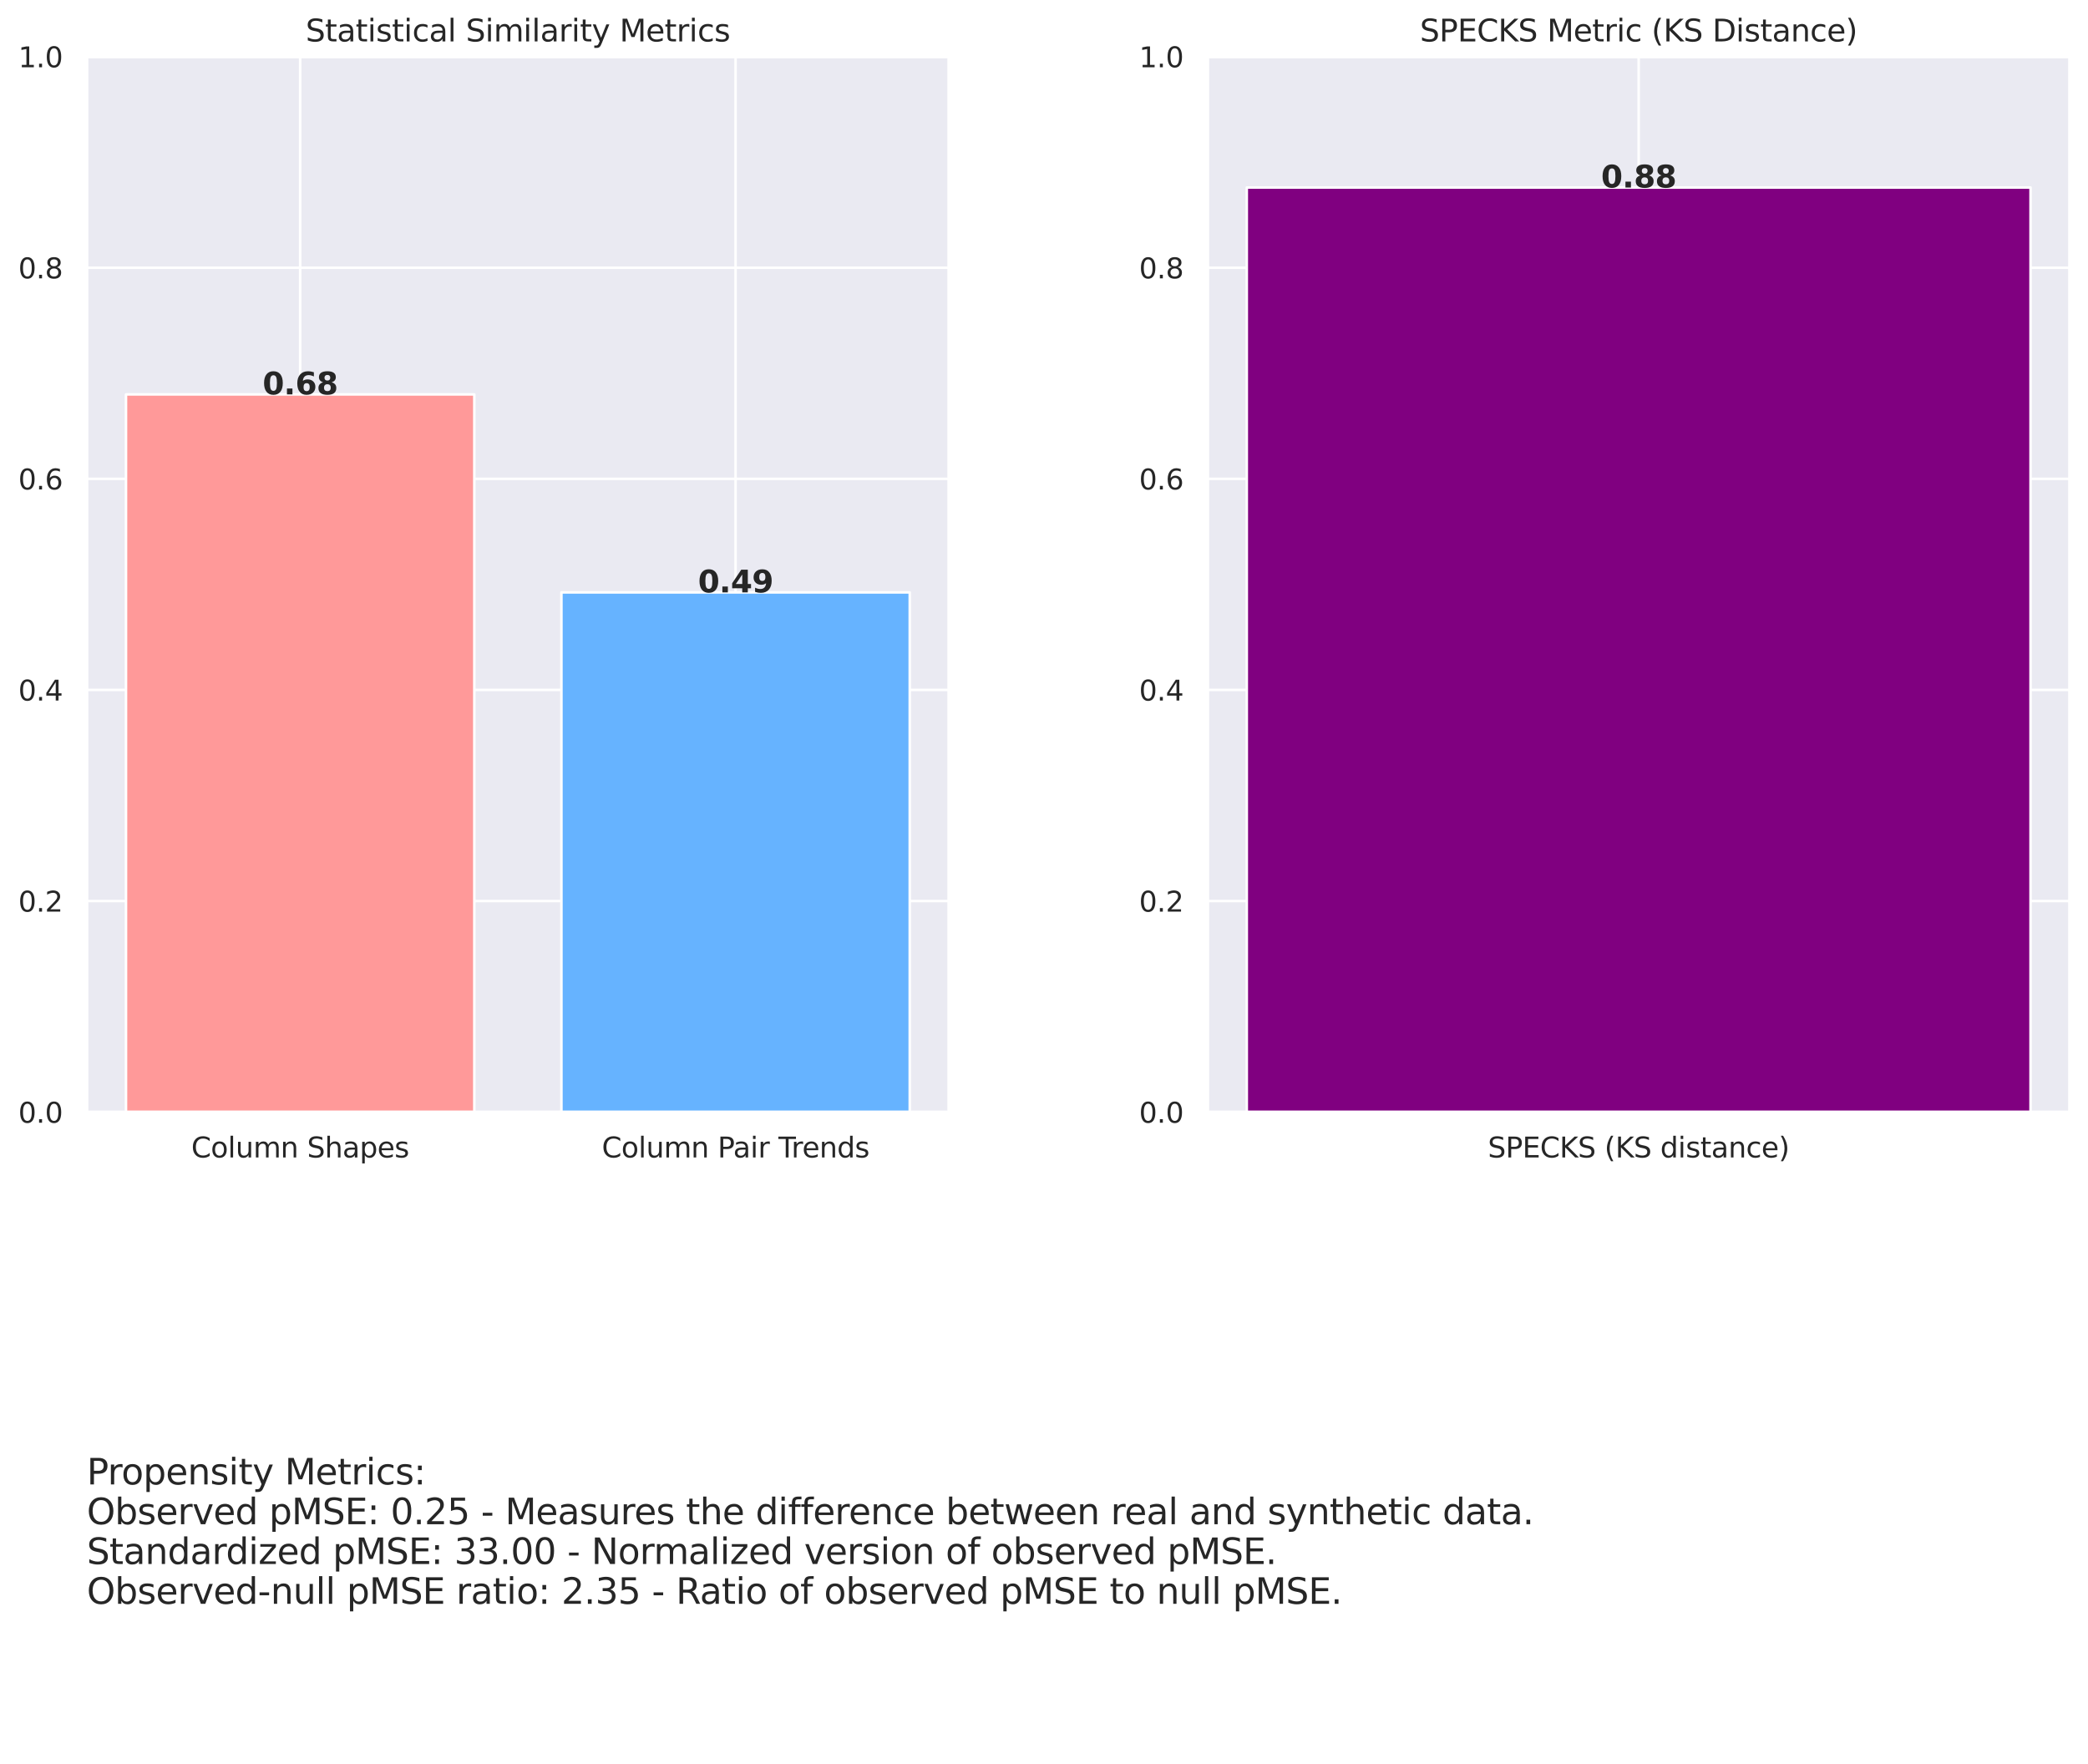 <?xml version="1.0" encoding="utf-8" standalone="no"?>
<!DOCTYPE svg PUBLIC "-//W3C//DTD SVG 1.1//EN"
  "http://www.w3.org/Graphics/SVG/1.1/DTD/svg11.dtd">
<svg xmlns:xlink="http://www.w3.org/1999/xlink" width="822.593pt" height="694.798pt" viewBox="0 0 822.593 694.798" xmlns="http://www.w3.org/2000/svg" version="1.1">
 <defs>
  <style type="text/css">*{stroke-linejoin: round; stroke-linecap: butt}</style>
 </defs>
 <g id="figure_1">
  <g id="patch_1">
   <path d="M 0 694.798 
L 822.593 694.798 
L 822.593 0 
L 0 0 
z
" style="fill: #ffffff"/>
  </g>
  <g id="axes_1">
   <g id="patch_2">
    <path d="M 34.193 438.118 
L 373.846 438.118 
L 373.846 22.318 
L 34.193 22.318 
z
" style="fill: #eaeaf2"/>
   </g>
   <g id="matplotlib.axis_1">
    <g id="xtick_1">
     <g id="line2d_1">
      <path d="M 118.249 438.118 
L 118.249 22.318 
" clip-path="url(#pc97308b960)" style="fill: none; stroke: #ffffff; stroke-linecap: round"/>
     </g>
     <g id="text_1">
      <!-- Column Shapes -->
      <g style="fill: #262626" transform="translate(75.35 455.976) scale(0.11 -0.11)">
       <defs>
        <path id="DejaVuSans-43" d="M 4122 4306 
L 4122 3641 
Q 3803 3938 3442 4084 
Q 3081 4231 2675 4231 
Q 1875 4231 1450 3742 
Q 1025 3253 1025 2328 
Q 1025 1406 1450 917 
Q 1875 428 2675 428 
Q 3081 428 3442 575 
Q 3803 722 4122 1019 
L 4122 359 
Q 3791 134 3420 21 
Q 3050 -91 2638 -91 
Q 1578 -91 968 557 
Q 359 1206 359 2328 
Q 359 3453 968 4101 
Q 1578 4750 2638 4750 
Q 3056 4750 3426 4639 
Q 3797 4528 4122 4306 
z
" transform="scale(0.016)"/>
        <path id="DejaVuSans-6f" d="M 1959 3097 
Q 1497 3097 1228 2736 
Q 959 2375 959 1747 
Q 959 1119 1226 758 
Q 1494 397 1959 397 
Q 2419 397 2687 759 
Q 2956 1122 2956 1747 
Q 2956 2369 2687 2733 
Q 2419 3097 1959 3097 
z
M 1959 3584 
Q 2709 3584 3137 3096 
Q 3566 2609 3566 1747 
Q 3566 888 3137 398 
Q 2709 -91 1959 -91 
Q 1206 -91 779 398 
Q 353 888 353 1747 
Q 353 2609 779 3096 
Q 1206 3584 1959 3584 
z
" transform="scale(0.016)"/>
        <path id="DejaVuSans-6c" d="M 603 4863 
L 1178 4863 
L 1178 0 
L 603 0 
L 603 4863 
z
" transform="scale(0.016)"/>
        <path id="DejaVuSans-75" d="M 544 1381 
L 544 3500 
L 1119 3500 
L 1119 1403 
Q 1119 906 1312 657 
Q 1506 409 1894 409 
Q 2359 409 2629 706 
Q 2900 1003 2900 1516 
L 2900 3500 
L 3475 3500 
L 3475 0 
L 2900 0 
L 2900 538 
Q 2691 219 2414 64 
Q 2138 -91 1772 -91 
Q 1169 -91 856 284 
Q 544 659 544 1381 
z
M 1991 3584 
L 1991 3584 
z
" transform="scale(0.016)"/>
        <path id="DejaVuSans-6d" d="M 3328 2828 
Q 3544 3216 3844 3400 
Q 4144 3584 4550 3584 
Q 5097 3584 5394 3201 
Q 5691 2819 5691 2113 
L 5691 0 
L 5113 0 
L 5113 2094 
Q 5113 2597 4934 2840 
Q 4756 3084 4391 3084 
Q 3944 3084 3684 2787 
Q 3425 2491 3425 1978 
L 3425 0 
L 2847 0 
L 2847 2094 
Q 2847 2600 2669 2842 
Q 2491 3084 2119 3084 
Q 1678 3084 1418 2786 
Q 1159 2488 1159 1978 
L 1159 0 
L 581 0 
L 581 3500 
L 1159 3500 
L 1159 2956 
Q 1356 3278 1631 3431 
Q 1906 3584 2284 3584 
Q 2666 3584 2933 3390 
Q 3200 3197 3328 2828 
z
" transform="scale(0.016)"/>
        <path id="DejaVuSans-6e" d="M 3513 2113 
L 3513 0 
L 2938 0 
L 2938 2094 
Q 2938 2591 2744 2837 
Q 2550 3084 2163 3084 
Q 1697 3084 1428 2787 
Q 1159 2491 1159 1978 
L 1159 0 
L 581 0 
L 581 3500 
L 1159 3500 
L 1159 2956 
Q 1366 3272 1645 3428 
Q 1925 3584 2291 3584 
Q 2894 3584 3203 3211 
Q 3513 2838 3513 2113 
z
" transform="scale(0.016)"/>
        <path id="DejaVuSans-20" transform="scale(0.016)"/>
        <path id="DejaVuSans-53" d="M 3425 4513 
L 3425 3897 
Q 3066 4069 2747 4153 
Q 2428 4238 2131 4238 
Q 1616 4238 1336 4038 
Q 1056 3838 1056 3469 
Q 1056 3159 1242 3001 
Q 1428 2844 1947 2747 
L 2328 2669 
Q 3034 2534 3370 2195 
Q 3706 1856 3706 1288 
Q 3706 609 3251 259 
Q 2797 -91 1919 -91 
Q 1588 -91 1214 -16 
Q 841 59 441 206 
L 441 856 
Q 825 641 1194 531 
Q 1563 422 1919 422 
Q 2459 422 2753 634 
Q 3047 847 3047 1241 
Q 3047 1584 2836 1778 
Q 2625 1972 2144 2069 
L 1759 2144 
Q 1053 2284 737 2584 
Q 422 2884 422 3419 
Q 422 4038 858 4394 
Q 1294 4750 2059 4750 
Q 2388 4750 2728 4690 
Q 3069 4631 3425 4513 
z
" transform="scale(0.016)"/>
        <path id="DejaVuSans-68" d="M 3513 2113 
L 3513 0 
L 2938 0 
L 2938 2094 
Q 2938 2591 2744 2837 
Q 2550 3084 2163 3084 
Q 1697 3084 1428 2787 
Q 1159 2491 1159 1978 
L 1159 0 
L 581 0 
L 581 4863 
L 1159 4863 
L 1159 2956 
Q 1366 3272 1645 3428 
Q 1925 3584 2291 3584 
Q 2894 3584 3203 3211 
Q 3513 2838 3513 2113 
z
" transform="scale(0.016)"/>
        <path id="DejaVuSans-61" d="M 2194 1759 
Q 1497 1759 1228 1600 
Q 959 1441 959 1056 
Q 959 750 1161 570 
Q 1363 391 1709 391 
Q 2188 391 2477 730 
Q 2766 1069 2766 1631 
L 2766 1759 
L 2194 1759 
z
M 3341 1997 
L 3341 0 
L 2766 0 
L 2766 531 
Q 2569 213 2275 61 
Q 1981 -91 1556 -91 
Q 1019 -91 701 211 
Q 384 513 384 1019 
Q 384 1609 779 1909 
Q 1175 2209 1959 2209 
L 2766 2209 
L 2766 2266 
Q 2766 2663 2505 2880 
Q 2244 3097 1772 3097 
Q 1472 3097 1187 3025 
Q 903 2953 641 2809 
L 641 3341 
Q 956 3463 1253 3523 
Q 1550 3584 1831 3584 
Q 2591 3584 2966 3190 
Q 3341 2797 3341 1997 
z
" transform="scale(0.016)"/>
        <path id="DejaVuSans-70" d="M 1159 525 
L 1159 -1331 
L 581 -1331 
L 581 3500 
L 1159 3500 
L 1159 2969 
Q 1341 3281 1617 3432 
Q 1894 3584 2278 3584 
Q 2916 3584 3314 3078 
Q 3713 2572 3713 1747 
Q 3713 922 3314 415 
Q 2916 -91 2278 -91 
Q 1894 -91 1617 61 
Q 1341 213 1159 525 
z
M 3116 1747 
Q 3116 2381 2855 2742 
Q 2594 3103 2138 3103 
Q 1681 3103 1420 2742 
Q 1159 2381 1159 1747 
Q 1159 1113 1420 752 
Q 1681 391 2138 391 
Q 2594 391 2855 752 
Q 3116 1113 3116 1747 
z
" transform="scale(0.016)"/>
        <path id="DejaVuSans-65" d="M 3597 1894 
L 3597 1613 
L 953 1613 
Q 991 1019 1311 708 
Q 1631 397 2203 397 
Q 2534 397 2845 478 
Q 3156 559 3463 722 
L 3463 178 
Q 3153 47 2828 -22 
Q 2503 -91 2169 -91 
Q 1331 -91 842 396 
Q 353 884 353 1716 
Q 353 2575 817 3079 
Q 1281 3584 2069 3584 
Q 2775 3584 3186 3129 
Q 3597 2675 3597 1894 
z
M 3022 2063 
Q 3016 2534 2758 2815 
Q 2500 3097 2075 3097 
Q 1594 3097 1305 2825 
Q 1016 2553 972 2059 
L 3022 2063 
z
" transform="scale(0.016)"/>
        <path id="DejaVuSans-73" d="M 2834 3397 
L 2834 2853 
Q 2591 2978 2328 3040 
Q 2066 3103 1784 3103 
Q 1356 3103 1142 2972 
Q 928 2841 928 2578 
Q 928 2378 1081 2264 
Q 1234 2150 1697 2047 
L 1894 2003 
Q 2506 1872 2764 1633 
Q 3022 1394 3022 966 
Q 3022 478 2636 193 
Q 2250 -91 1575 -91 
Q 1294 -91 989 -36 
Q 684 19 347 128 
L 347 722 
Q 666 556 975 473 
Q 1284 391 1588 391 
Q 1994 391 2212 530 
Q 2431 669 2431 922 
Q 2431 1156 2273 1281 
Q 2116 1406 1581 1522 
L 1381 1569 
Q 847 1681 609 1914 
Q 372 2147 372 2553 
Q 372 3047 722 3315 
Q 1072 3584 1716 3584 
Q 2034 3584 2315 3537 
Q 2597 3491 2834 3397 
z
" transform="scale(0.016)"/>
       </defs>
       <use xlink:href="#DejaVuSans-43"/>
       <use xlink:href="#DejaVuSans-6f" x="69.824"/>
       <use xlink:href="#DejaVuSans-6c" x="131.006"/>
       <use xlink:href="#DejaVuSans-75" x="158.789"/>
       <use xlink:href="#DejaVuSans-6d" x="222.168"/>
       <use xlink:href="#DejaVuSans-6e" x="319.58"/>
       <use xlink:href="#DejaVuSans-20" x="382.959"/>
       <use xlink:href="#DejaVuSans-53" x="414.746"/>
       <use xlink:href="#DejaVuSans-68" x="478.223"/>
       <use xlink:href="#DejaVuSans-61" x="541.602"/>
       <use xlink:href="#DejaVuSans-70" x="602.881"/>
       <use xlink:href="#DejaVuSans-65" x="666.357"/>
       <use xlink:href="#DejaVuSans-73" x="727.881"/>
      </g>
     </g>
    </g>
    <g id="xtick_2">
     <g id="line2d_2">
      <path d="M 289.79 438.118 
L 289.79 22.318 
" clip-path="url(#pc97308b960)" style="fill: none; stroke: #ffffff; stroke-linecap: round"/>
     </g>
     <g id="text_2">
      <!-- Column Pair Trends -->
      <g style="fill: #262626" transform="translate(237.092 455.976) scale(0.11 -0.11)">
       <defs>
        <path id="DejaVuSans-50" d="M 1259 4147 
L 1259 2394 
L 2053 2394 
Q 2494 2394 2734 2622 
Q 2975 2850 2975 3272 
Q 2975 3691 2734 3919 
Q 2494 4147 2053 4147 
L 1259 4147 
z
M 628 4666 
L 2053 4666 
Q 2838 4666 3239 4311 
Q 3641 3956 3641 3272 
Q 3641 2581 3239 2228 
Q 2838 1875 2053 1875 
L 1259 1875 
L 1259 0 
L 628 0 
L 628 4666 
z
" transform="scale(0.016)"/>
        <path id="DejaVuSans-69" d="M 603 3500 
L 1178 3500 
L 1178 0 
L 603 0 
L 603 3500 
z
M 603 4863 
L 1178 4863 
L 1178 4134 
L 603 4134 
L 603 4863 
z
" transform="scale(0.016)"/>
        <path id="DejaVuSans-72" d="M 2631 2963 
Q 2534 3019 2420 3045 
Q 2306 3072 2169 3072 
Q 1681 3072 1420 2755 
Q 1159 2438 1159 1844 
L 1159 0 
L 581 0 
L 581 3500 
L 1159 3500 
L 1159 2956 
Q 1341 3275 1631 3429 
Q 1922 3584 2338 3584 
Q 2397 3584 2469 3576 
Q 2541 3569 2628 3553 
L 2631 2963 
z
" transform="scale(0.016)"/>
        <path id="DejaVuSans-54" d="M -19 4666 
L 3928 4666 
L 3928 4134 
L 2272 4134 
L 2272 0 
L 1638 0 
L 1638 4134 
L -19 4134 
L -19 4666 
z
" transform="scale(0.016)"/>
        <path id="DejaVuSans-64" d="M 2906 2969 
L 2906 4863 
L 3481 4863 
L 3481 0 
L 2906 0 
L 2906 525 
Q 2725 213 2448 61 
Q 2172 -91 1784 -91 
Q 1150 -91 751 415 
Q 353 922 353 1747 
Q 353 2572 751 3078 
Q 1150 3584 1784 3584 
Q 2172 3584 2448 3432 
Q 2725 3281 2906 2969 
z
M 947 1747 
Q 947 1113 1208 752 
Q 1469 391 1925 391 
Q 2381 391 2643 752 
Q 2906 1113 2906 1747 
Q 2906 2381 2643 2742 
Q 2381 3103 1925 3103 
Q 1469 3103 1208 2742 
Q 947 2381 947 1747 
z
" transform="scale(0.016)"/>
       </defs>
       <use xlink:href="#DejaVuSans-43"/>
       <use xlink:href="#DejaVuSans-6f" x="69.824"/>
       <use xlink:href="#DejaVuSans-6c" x="131.006"/>
       <use xlink:href="#DejaVuSans-75" x="158.789"/>
       <use xlink:href="#DejaVuSans-6d" x="222.168"/>
       <use xlink:href="#DejaVuSans-6e" x="319.58"/>
       <use xlink:href="#DejaVuSans-20" x="382.959"/>
       <use xlink:href="#DejaVuSans-50" x="414.746"/>
       <use xlink:href="#DejaVuSans-61" x="470.549"/>
       <use xlink:href="#DejaVuSans-69" x="531.828"/>
       <use xlink:href="#DejaVuSans-72" x="559.611"/>
       <use xlink:href="#DejaVuSans-20" x="600.725"/>
       <use xlink:href="#DejaVuSans-54" x="632.512"/>
       <use xlink:href="#DejaVuSans-72" x="678.846"/>
       <use xlink:href="#DejaVuSans-65" x="717.709"/>
       <use xlink:href="#DejaVuSans-6e" x="779.232"/>
       <use xlink:href="#DejaVuSans-64" x="842.611"/>
       <use xlink:href="#DejaVuSans-73" x="906.088"/>
      </g>
     </g>
    </g>
   </g>
   <g id="matplotlib.axis_2">
    <g id="ytick_1">
     <g id="line2d_3">
      <path d="M 34.193 438.118 
L 373.846 438.118 
" clip-path="url(#pc97308b960)" style="fill: none; stroke: #ffffff; stroke-linecap: round"/>
     </g>
     <g id="text_3">
      <!-- 0.0 -->
      <g style="fill: #262626" transform="translate(7.2 442.297) scale(0.11 -0.11)">
       <defs>
        <path id="DejaVuSans-30" d="M 2034 4250 
Q 1547 4250 1301 3770 
Q 1056 3291 1056 2328 
Q 1056 1369 1301 889 
Q 1547 409 2034 409 
Q 2525 409 2770 889 
Q 3016 1369 3016 2328 
Q 3016 3291 2770 3770 
Q 2525 4250 2034 4250 
z
M 2034 4750 
Q 2819 4750 3233 4129 
Q 3647 3509 3647 2328 
Q 3647 1150 3233 529 
Q 2819 -91 2034 -91 
Q 1250 -91 836 529 
Q 422 1150 422 2328 
Q 422 3509 836 4129 
Q 1250 4750 2034 4750 
z
" transform="scale(0.016)"/>
        <path id="DejaVuSans-2e" d="M 684 794 
L 1344 794 
L 1344 0 
L 684 0 
L 684 794 
z
" transform="scale(0.016)"/>
       </defs>
       <use xlink:href="#DejaVuSans-30"/>
       <use xlink:href="#DejaVuSans-2e" x="63.623"/>
       <use xlink:href="#DejaVuSans-30" x="95.41"/>
      </g>
     </g>
    </g>
    <g id="ytick_2">
     <g id="line2d_4">
      <path d="M 34.193 354.958 
L 373.846 354.958 
" clip-path="url(#pc97308b960)" style="fill: none; stroke: #ffffff; stroke-linecap: round"/>
     </g>
     <g id="text_4">
      <!-- 0.2 -->
      <g style="fill: #262626" transform="translate(7.2 359.137) scale(0.11 -0.11)">
       <defs>
        <path id="DejaVuSans-32" d="M 1228 531 
L 3431 531 
L 3431 0 
L 469 0 
L 469 531 
Q 828 903 1448 1529 
Q 2069 2156 2228 2338 
Q 2531 2678 2651 2914 
Q 2772 3150 2772 3378 
Q 2772 3750 2511 3984 
Q 2250 4219 1831 4219 
Q 1534 4219 1204 4116 
Q 875 4013 500 3803 
L 500 4441 
Q 881 4594 1212 4672 
Q 1544 4750 1819 4750 
Q 2544 4750 2975 4387 
Q 3406 4025 3406 3419 
Q 3406 3131 3298 2873 
Q 3191 2616 2906 2266 
Q 2828 2175 2409 1742 
Q 1991 1309 1228 531 
z
" transform="scale(0.016)"/>
       </defs>
       <use xlink:href="#DejaVuSans-30"/>
       <use xlink:href="#DejaVuSans-2e" x="63.623"/>
       <use xlink:href="#DejaVuSans-32" x="95.41"/>
      </g>
     </g>
    </g>
    <g id="ytick_3">
     <g id="line2d_5">
      <path d="M 34.193 271.798 
L 373.846 271.798 
" clip-path="url(#pc97308b960)" style="fill: none; stroke: #ffffff; stroke-linecap: round"/>
     </g>
     <g id="text_5">
      <!-- 0.4 -->
      <g style="fill: #262626" transform="translate(7.2 275.977) scale(0.11 -0.11)">
       <defs>
        <path id="DejaVuSans-34" d="M 2419 4116 
L 825 1625 
L 2419 1625 
L 2419 4116 
z
M 2253 4666 
L 3047 4666 
L 3047 1625 
L 3713 1625 
L 3713 1100 
L 3047 1100 
L 3047 0 
L 2419 0 
L 2419 1100 
L 313 1100 
L 313 1709 
L 2253 4666 
z
" transform="scale(0.016)"/>
       </defs>
       <use xlink:href="#DejaVuSans-30"/>
       <use xlink:href="#DejaVuSans-2e" x="63.623"/>
       <use xlink:href="#DejaVuSans-34" x="95.41"/>
      </g>
     </g>
    </g>
    <g id="ytick_4">
     <g id="line2d_6">
      <path d="M 34.193 188.638 
L 373.846 188.638 
" clip-path="url(#pc97308b960)" style="fill: none; stroke: #ffffff; stroke-linecap: round"/>
     </g>
     <g id="text_6">
      <!-- 0.6 -->
      <g style="fill: #262626" transform="translate(7.2 192.817) scale(0.11 -0.11)">
       <defs>
        <path id="DejaVuSans-36" d="M 2113 2584 
Q 1688 2584 1439 2293 
Q 1191 2003 1191 1497 
Q 1191 994 1439 701 
Q 1688 409 2113 409 
Q 2538 409 2786 701 
Q 3034 994 3034 1497 
Q 3034 2003 2786 2293 
Q 2538 2584 2113 2584 
z
M 3366 4563 
L 3366 3988 
Q 3128 4100 2886 4159 
Q 2644 4219 2406 4219 
Q 1781 4219 1451 3797 
Q 1122 3375 1075 2522 
Q 1259 2794 1537 2939 
Q 1816 3084 2150 3084 
Q 2853 3084 3261 2657 
Q 3669 2231 3669 1497 
Q 3669 778 3244 343 
Q 2819 -91 2113 -91 
Q 1303 -91 875 529 
Q 447 1150 447 2328 
Q 447 3434 972 4092 
Q 1497 4750 2381 4750 
Q 2619 4750 2861 4703 
Q 3103 4656 3366 4563 
z
" transform="scale(0.016)"/>
       </defs>
       <use xlink:href="#DejaVuSans-30"/>
       <use xlink:href="#DejaVuSans-2e" x="63.623"/>
       <use xlink:href="#DejaVuSans-36" x="95.41"/>
      </g>
     </g>
    </g>
    <g id="ytick_5">
     <g id="line2d_7">
      <path d="M 34.193 105.478 
L 373.846 105.478 
" clip-path="url(#pc97308b960)" style="fill: none; stroke: #ffffff; stroke-linecap: round"/>
     </g>
     <g id="text_7">
      <!-- 0.8 -->
      <g style="fill: #262626" transform="translate(7.2 109.657) scale(0.11 -0.11)">
       <defs>
        <path id="DejaVuSans-38" d="M 2034 2216 
Q 1584 2216 1326 1975 
Q 1069 1734 1069 1313 
Q 1069 891 1326 650 
Q 1584 409 2034 409 
Q 2484 409 2743 651 
Q 3003 894 3003 1313 
Q 3003 1734 2745 1975 
Q 2488 2216 2034 2216 
z
M 1403 2484 
Q 997 2584 770 2862 
Q 544 3141 544 3541 
Q 544 4100 942 4425 
Q 1341 4750 2034 4750 
Q 2731 4750 3128 4425 
Q 3525 4100 3525 3541 
Q 3525 3141 3298 2862 
Q 3072 2584 2669 2484 
Q 3125 2378 3379 2068 
Q 3634 1759 3634 1313 
Q 3634 634 3220 271 
Q 2806 -91 2034 -91 
Q 1263 -91 848 271 
Q 434 634 434 1313 
Q 434 1759 690 2068 
Q 947 2378 1403 2484 
z
M 1172 3481 
Q 1172 3119 1398 2916 
Q 1625 2713 2034 2713 
Q 2441 2713 2670 2916 
Q 2900 3119 2900 3481 
Q 2900 3844 2670 4047 
Q 2441 4250 2034 4250 
Q 1625 4250 1398 4047 
Q 1172 3844 1172 3481 
z
" transform="scale(0.016)"/>
       </defs>
       <use xlink:href="#DejaVuSans-30"/>
       <use xlink:href="#DejaVuSans-2e" x="63.623"/>
       <use xlink:href="#DejaVuSans-38" x="95.41"/>
      </g>
     </g>
    </g>
    <g id="ytick_6">
     <g id="line2d_8">
      <path d="M 34.193 22.318 
L 373.846 22.318 
" clip-path="url(#pc97308b960)" style="fill: none; stroke: #ffffff; stroke-linecap: round"/>
     </g>
     <g id="text_8">
      <!-- 1.0 -->
      <g style="fill: #262626" transform="translate(7.2 26.497) scale(0.11 -0.11)">
       <defs>
        <path id="DejaVuSans-31" d="M 794 531 
L 1825 531 
L 1825 4091 
L 703 3866 
L 703 4441 
L 1819 4666 
L 2450 4666 
L 2450 531 
L 3481 531 
L 3481 0 
L 794 0 
L 794 531 
z
" transform="scale(0.016)"/>
       </defs>
       <use xlink:href="#DejaVuSans-31"/>
       <use xlink:href="#DejaVuSans-2e" x="63.623"/>
       <use xlink:href="#DejaVuSans-30" x="95.41"/>
      </g>
     </g>
    </g>
   </g>
   <g id="patch_3">
    <path d="M 49.632 438.118 
L 186.865 438.118 
L 186.865 155.374 
L 49.632 155.374 
z
" clip-path="url(#pc97308b960)" style="fill: #ff9999; stroke: #ffffff; stroke-linejoin: miter"/>
   </g>
   <g id="patch_4">
    <path d="M 221.174 438.118 
L 358.407 438.118 
L 358.407 233.378 
L 221.174 233.378 
z
" clip-path="url(#pc97308b960)" style="fill: #66b3ff; stroke: #ffffff; stroke-linejoin: miter"/>
   </g>
   <g id="patch_5">
    <path d="M 34.193 438.118 
L 34.193 22.318 
" style="fill: none; stroke: #ffffff; stroke-width: 1.25; stroke-linejoin: miter; stroke-linecap: square"/>
   </g>
   <g id="patch_6">
    <path d="M 373.846 438.118 
L 373.846 22.318 
" style="fill: none; stroke: #ffffff; stroke-width: 1.25; stroke-linejoin: miter; stroke-linecap: square"/>
   </g>
   <g id="patch_7">
    <path d="M 34.193 438.118 
L 373.846 438.118 
" style="fill: none; stroke: #ffffff; stroke-width: 1.25; stroke-linejoin: miter; stroke-linecap: square"/>
   </g>
   <g id="patch_8">
    <path d="M 34.193 22.318 
L 373.846 22.318 
" style="fill: none; stroke: #ffffff; stroke-width: 1.25; stroke-linejoin: miter; stroke-linecap: square"/>
   </g>
   <g id="text_9">
    <!-- 0.68 -->
    <g style="fill: #262626" transform="translate(103.446 155.374) scale(0.12 -0.12)">
     <defs>
      <path id="DejaVuSans-Bold-30" d="M 2944 2338 
Q 2944 3213 2780 3570 
Q 2616 3928 2228 3928 
Q 1841 3928 1675 3570 
Q 1509 3213 1509 2338 
Q 1509 1453 1675 1090 
Q 1841 728 2228 728 
Q 2613 728 2778 1090 
Q 2944 1453 2944 2338 
z
M 4147 2328 
Q 4147 1169 3647 539 
Q 3147 -91 2228 -91 
Q 1306 -91 806 539 
Q 306 1169 306 2328 
Q 306 3491 806 4120 
Q 1306 4750 2228 4750 
Q 3147 4750 3647 4120 
Q 4147 3491 4147 2328 
z
" transform="scale(0.016)"/>
      <path id="DejaVuSans-Bold-2e" d="M 653 1209 
L 1778 1209 
L 1778 0 
L 653 0 
L 653 1209 
z
" transform="scale(0.016)"/>
      <path id="DejaVuSans-Bold-36" d="M 2316 2303 
Q 2000 2303 1842 2098 
Q 1684 1894 1684 1484 
Q 1684 1075 1842 870 
Q 2000 666 2316 666 
Q 2634 666 2792 870 
Q 2950 1075 2950 1484 
Q 2950 1894 2792 2098 
Q 2634 2303 2316 2303 
z
M 3803 4544 
L 3803 3681 
Q 3506 3822 3243 3889 
Q 2981 3956 2731 3956 
Q 2194 3956 1894 3657 
Q 1594 3359 1544 2772 
Q 1750 2925 1990 3001 
Q 2231 3078 2516 3078 
Q 3231 3078 3670 2659 
Q 4109 2241 4109 1563 
Q 4109 813 3618 361 
Q 3128 -91 2303 -91 
Q 1394 -91 895 523 
Q 397 1138 397 2266 
Q 397 3422 980 4083 
Q 1563 4744 2578 4744 
Q 2900 4744 3203 4694 
Q 3506 4644 3803 4544 
z
" transform="scale(0.016)"/>
      <path id="DejaVuSans-Bold-38" d="M 2228 2088 
Q 1891 2088 1709 1903 
Q 1528 1719 1528 1375 
Q 1528 1031 1709 848 
Q 1891 666 2228 666 
Q 2563 666 2741 848 
Q 2919 1031 2919 1375 
Q 2919 1722 2741 1905 
Q 2563 2088 2228 2088 
z
M 1350 2484 
Q 925 2613 709 2878 
Q 494 3144 494 3541 
Q 494 4131 934 4440 
Q 1375 4750 2228 4750 
Q 3075 4750 3515 4442 
Q 3956 4134 3956 3541 
Q 3956 3144 3739 2878 
Q 3522 2613 3097 2484 
Q 3572 2353 3814 2058 
Q 4056 1763 4056 1313 
Q 4056 619 3595 264 
Q 3134 -91 2228 -91 
Q 1319 -91 855 264 
Q 391 619 391 1313 
Q 391 1763 633 2058 
Q 875 2353 1350 2484 
z
M 1631 3419 
Q 1631 3141 1786 2991 
Q 1941 2841 2228 2841 
Q 2509 2841 2662 2991 
Q 2816 3141 2816 3419 
Q 2816 3697 2662 3845 
Q 2509 3994 2228 3994 
Q 1941 3994 1786 3844 
Q 1631 3694 1631 3419 
z
" transform="scale(0.016)"/>
     </defs>
     <use xlink:href="#DejaVuSans-Bold-30"/>
     <use xlink:href="#DejaVuSans-Bold-2e" x="69.58"/>
     <use xlink:href="#DejaVuSans-Bold-36" x="107.568"/>
     <use xlink:href="#DejaVuSans-Bold-38" x="177.148"/>
    </g>
   </g>
   <g id="text_10">
    <!-- 0.49 -->
    <g style="fill: #262626" transform="translate(274.987 233.378) scale(0.12 -0.12)">
     <defs>
      <path id="DejaVuSans-Bold-34" d="M 2356 3675 
L 1038 1722 
L 2356 1722 
L 2356 3675 
z
M 2156 4666 
L 3494 4666 
L 3494 1722 
L 4159 1722 
L 4159 850 
L 3494 850 
L 3494 0 
L 2356 0 
L 2356 850 
L 288 850 
L 288 1881 
L 2156 4666 
z
" transform="scale(0.016)"/>
      <path id="DejaVuSans-Bold-39" d="M 641 103 
L 641 966 
Q 928 831 1190 764 
Q 1453 697 1709 697 
Q 2247 697 2547 995 
Q 2847 1294 2900 1881 
Q 2688 1725 2447 1647 
Q 2206 1569 1925 1569 
Q 1209 1569 770 1986 
Q 331 2403 331 3084 
Q 331 3838 820 4291 
Q 1309 4744 2131 4744 
Q 3044 4744 3544 4128 
Q 4044 3513 4044 2388 
Q 4044 1231 3459 570 
Q 2875 -91 1856 -91 
Q 1528 -91 1228 -42 
Q 928 6 641 103 
z
M 2125 2350 
Q 2441 2350 2600 2554 
Q 2759 2759 2759 3169 
Q 2759 3575 2600 3781 
Q 2441 3988 2125 3988 
Q 1809 3988 1650 3781 
Q 1491 3575 1491 3169 
Q 1491 2759 1650 2554 
Q 1809 2350 2125 2350 
z
" transform="scale(0.016)"/>
     </defs>
     <use xlink:href="#DejaVuSans-Bold-30"/>
     <use xlink:href="#DejaVuSans-Bold-2e" x="69.58"/>
     <use xlink:href="#DejaVuSans-Bold-34" x="107.568"/>
     <use xlink:href="#DejaVuSans-Bold-39" x="177.148"/>
    </g>
   </g>
   <g id="text_11">
    <!-- Statistical Similarity Metrics -->
    <g style="fill: #262626" transform="translate(120.414 16.318) scale(0.12 -0.12)">
     <defs>
      <path id="DejaVuSans-74" d="M 1172 4494 
L 1172 3500 
L 2356 3500 
L 2356 3053 
L 1172 3053 
L 1172 1153 
Q 1172 725 1289 603 
Q 1406 481 1766 481 
L 2356 481 
L 2356 0 
L 1766 0 
Q 1100 0 847 248 
Q 594 497 594 1153 
L 594 3053 
L 172 3053 
L 172 3500 
L 594 3500 
L 594 4494 
L 1172 4494 
z
" transform="scale(0.016)"/>
      <path id="DejaVuSans-63" d="M 3122 3366 
L 3122 2828 
Q 2878 2963 2633 3030 
Q 2388 3097 2138 3097 
Q 1578 3097 1268 2742 
Q 959 2388 959 1747 
Q 959 1106 1268 751 
Q 1578 397 2138 397 
Q 2388 397 2633 464 
Q 2878 531 3122 666 
L 3122 134 
Q 2881 22 2623 -34 
Q 2366 -91 2075 -91 
Q 1284 -91 818 406 
Q 353 903 353 1747 
Q 353 2603 823 3093 
Q 1294 3584 2113 3584 
Q 2378 3584 2631 3529 
Q 2884 3475 3122 3366 
z
" transform="scale(0.016)"/>
      <path id="DejaVuSans-79" d="M 2059 -325 
Q 1816 -950 1584 -1140 
Q 1353 -1331 966 -1331 
L 506 -1331 
L 506 -850 
L 844 -850 
Q 1081 -850 1212 -737 
Q 1344 -625 1503 -206 
L 1606 56 
L 191 3500 
L 800 3500 
L 1894 763 
L 2988 3500 
L 3597 3500 
L 2059 -325 
z
" transform="scale(0.016)"/>
      <path id="DejaVuSans-4d" d="M 628 4666 
L 1569 4666 
L 2759 1491 
L 3956 4666 
L 4897 4666 
L 4897 0 
L 4281 0 
L 4281 4097 
L 3078 897 
L 2444 897 
L 1241 4097 
L 1241 0 
L 628 0 
L 628 4666 
z
" transform="scale(0.016)"/>
     </defs>
     <use xlink:href="#DejaVuSans-53"/>
     <use xlink:href="#DejaVuSans-74" x="63.477"/>
     <use xlink:href="#DejaVuSans-61" x="102.686"/>
     <use xlink:href="#DejaVuSans-74" x="163.965"/>
     <use xlink:href="#DejaVuSans-69" x="203.174"/>
     <use xlink:href="#DejaVuSans-73" x="230.957"/>
     <use xlink:href="#DejaVuSans-74" x="283.057"/>
     <use xlink:href="#DejaVuSans-69" x="322.266"/>
     <use xlink:href="#DejaVuSans-63" x="350.049"/>
     <use xlink:href="#DejaVuSans-61" x="405.029"/>
     <use xlink:href="#DejaVuSans-6c" x="466.309"/>
     <use xlink:href="#DejaVuSans-20" x="494.092"/>
     <use xlink:href="#DejaVuSans-53" x="525.879"/>
     <use xlink:href="#DejaVuSans-69" x="589.355"/>
     <use xlink:href="#DejaVuSans-6d" x="617.139"/>
     <use xlink:href="#DejaVuSans-69" x="714.551"/>
     <use xlink:href="#DejaVuSans-6c" x="742.334"/>
     <use xlink:href="#DejaVuSans-61" x="770.117"/>
     <use xlink:href="#DejaVuSans-72" x="831.396"/>
     <use xlink:href="#DejaVuSans-69" x="872.51"/>
     <use xlink:href="#DejaVuSans-74" x="900.293"/>
     <use xlink:href="#DejaVuSans-79" x="939.502"/>
     <use xlink:href="#DejaVuSans-20" x="998.682"/>
     <use xlink:href="#DejaVuSans-4d" x="1030.469"/>
     <use xlink:href="#DejaVuSans-65" x="1116.748"/>
     <use xlink:href="#DejaVuSans-74" x="1178.271"/>
     <use xlink:href="#DejaVuSans-72" x="1217.48"/>
     <use xlink:href="#DejaVuSans-69" x="1258.594"/>
     <use xlink:href="#DejaVuSans-63" x="1286.377"/>
     <use xlink:href="#DejaVuSans-73" x="1341.357"/>
    </g>
   </g>
  </g>
  <g id="axes_2">
   <g id="patch_9">
    <path d="M 475.741 438.118 
L 815.393 438.118 
L 815.393 22.318 
L 475.741 22.318 
z
" style="fill: #eaeaf2"/>
   </g>
   <g id="matplotlib.axis_3">
    <g id="xtick_3">
     <g id="line2d_9">
      <path d="M 645.567 438.118 
L 645.567 22.318 
" clip-path="url(#p8f19bc19ed)" style="fill: none; stroke: #ffffff; stroke-linecap: round"/>
     </g>
     <g id="text_12">
      <!-- SPECKS (KS distance) -->
      <g style="fill: #262626" transform="translate(586.154 455.976) scale(0.11 -0.11)">
       <defs>
        <path id="DejaVuSans-45" d="M 628 4666 
L 3578 4666 
L 3578 4134 
L 1259 4134 
L 1259 2753 
L 3481 2753 
L 3481 2222 
L 1259 2222 
L 1259 531 
L 3634 531 
L 3634 0 
L 628 0 
L 628 4666 
z
" transform="scale(0.016)"/>
        <path id="DejaVuSans-4b" d="M 628 4666 
L 1259 4666 
L 1259 2694 
L 3353 4666 
L 4166 4666 
L 1850 2491 
L 4331 0 
L 3500 0 
L 1259 2247 
L 1259 0 
L 628 0 
L 628 4666 
z
" transform="scale(0.016)"/>
        <path id="DejaVuSans-28" d="M 1984 4856 
Q 1566 4138 1362 3434 
Q 1159 2731 1159 2009 
Q 1159 1288 1364 580 
Q 1569 -128 1984 -844 
L 1484 -844 
Q 1016 -109 783 600 
Q 550 1309 550 2009 
Q 550 2706 781 3412 
Q 1013 4119 1484 4856 
L 1984 4856 
z
" transform="scale(0.016)"/>
        <path id="DejaVuSans-29" d="M 513 4856 
L 1013 4856 
Q 1481 4119 1714 3412 
Q 1947 2706 1947 2009 
Q 1947 1309 1714 600 
Q 1481 -109 1013 -844 
L 513 -844 
Q 928 -128 1133 580 
Q 1338 1288 1338 2009 
Q 1338 2731 1133 3434 
Q 928 4138 513 4856 
z
" transform="scale(0.016)"/>
       </defs>
       <use xlink:href="#DejaVuSans-53"/>
       <use xlink:href="#DejaVuSans-50" x="63.477"/>
       <use xlink:href="#DejaVuSans-45" x="123.779"/>
       <use xlink:href="#DejaVuSans-43" x="186.963"/>
       <use xlink:href="#DejaVuSans-4b" x="256.787"/>
       <use xlink:href="#DejaVuSans-53" x="322.363"/>
       <use xlink:href="#DejaVuSans-20" x="385.84"/>
       <use xlink:href="#DejaVuSans-28" x="417.627"/>
       <use xlink:href="#DejaVuSans-4b" x="456.641"/>
       <use xlink:href="#DejaVuSans-53" x="522.217"/>
       <use xlink:href="#DejaVuSans-20" x="585.693"/>
       <use xlink:href="#DejaVuSans-64" x="617.48"/>
       <use xlink:href="#DejaVuSans-69" x="680.957"/>
       <use xlink:href="#DejaVuSans-73" x="708.74"/>
       <use xlink:href="#DejaVuSans-74" x="760.84"/>
       <use xlink:href="#DejaVuSans-61" x="800.049"/>
       <use xlink:href="#DejaVuSans-6e" x="861.328"/>
       <use xlink:href="#DejaVuSans-63" x="924.707"/>
       <use xlink:href="#DejaVuSans-65" x="979.688"/>
       <use xlink:href="#DejaVuSans-29" x="1041.211"/>
      </g>
     </g>
    </g>
   </g>
   <g id="matplotlib.axis_4">
    <g id="ytick_7">
     <g id="line2d_10">
      <path d="M 475.741 438.118 
L 815.393 438.118 
" clip-path="url(#p8f19bc19ed)" style="fill: none; stroke: #ffffff; stroke-linecap: round"/>
     </g>
     <g id="text_13">
      <!-- 0.0 -->
      <g style="fill: #262626" transform="translate(448.748 442.297) scale(0.11 -0.11)">
       <use xlink:href="#DejaVuSans-30"/>
       <use xlink:href="#DejaVuSans-2e" x="63.623"/>
       <use xlink:href="#DejaVuSans-30" x="95.41"/>
      </g>
     </g>
    </g>
    <g id="ytick_8">
     <g id="line2d_11">
      <path d="M 475.741 354.958 
L 815.393 354.958 
" clip-path="url(#p8f19bc19ed)" style="fill: none; stroke: #ffffff; stroke-linecap: round"/>
     </g>
     <g id="text_14">
      <!-- 0.2 -->
      <g style="fill: #262626" transform="translate(448.748 359.137) scale(0.11 -0.11)">
       <use xlink:href="#DejaVuSans-30"/>
       <use xlink:href="#DejaVuSans-2e" x="63.623"/>
       <use xlink:href="#DejaVuSans-32" x="95.41"/>
      </g>
     </g>
    </g>
    <g id="ytick_9">
     <g id="line2d_12">
      <path d="M 475.741 271.798 
L 815.393 271.798 
" clip-path="url(#p8f19bc19ed)" style="fill: none; stroke: #ffffff; stroke-linecap: round"/>
     </g>
     <g id="text_15">
      <!-- 0.4 -->
      <g style="fill: #262626" transform="translate(448.748 275.977) scale(0.11 -0.11)">
       <use xlink:href="#DejaVuSans-30"/>
       <use xlink:href="#DejaVuSans-2e" x="63.623"/>
       <use xlink:href="#DejaVuSans-34" x="95.41"/>
      </g>
     </g>
    </g>
    <g id="ytick_10">
     <g id="line2d_13">
      <path d="M 475.741 188.638 
L 815.393 188.638 
" clip-path="url(#p8f19bc19ed)" style="fill: none; stroke: #ffffff; stroke-linecap: round"/>
     </g>
     <g id="text_16">
      <!-- 0.6 -->
      <g style="fill: #262626" transform="translate(448.748 192.817) scale(0.11 -0.11)">
       <use xlink:href="#DejaVuSans-30"/>
       <use xlink:href="#DejaVuSans-2e" x="63.623"/>
       <use xlink:href="#DejaVuSans-36" x="95.41"/>
      </g>
     </g>
    </g>
    <g id="ytick_11">
     <g id="line2d_14">
      <path d="M 475.741 105.478 
L 815.393 105.478 
" clip-path="url(#p8f19bc19ed)" style="fill: none; stroke: #ffffff; stroke-linecap: round"/>
     </g>
     <g id="text_17">
      <!-- 0.8 -->
      <g style="fill: #262626" transform="translate(448.748 109.657) scale(0.11 -0.11)">
       <use xlink:href="#DejaVuSans-30"/>
       <use xlink:href="#DejaVuSans-2e" x="63.623"/>
       <use xlink:href="#DejaVuSans-38" x="95.41"/>
      </g>
     </g>
    </g>
    <g id="ytick_12">
     <g id="line2d_15">
      <path d="M 475.741 22.318 
L 815.393 22.318 
" clip-path="url(#p8f19bc19ed)" style="fill: none; stroke: #ffffff; stroke-linecap: round"/>
     </g>
     <g id="text_18">
      <!-- 1.0 -->
      <g style="fill: #262626" transform="translate(448.748 26.497) scale(0.11 -0.11)">
       <use xlink:href="#DejaVuSans-31"/>
       <use xlink:href="#DejaVuSans-2e" x="63.623"/>
       <use xlink:href="#DejaVuSans-30" x="95.41"/>
      </g>
     </g>
    </g>
   </g>
   <g id="patch_10">
    <path d="M 491.18 438.118 
L 799.955 438.118 
L 799.955 73.877 
L 491.18 73.877 
z
" clip-path="url(#p8f19bc19ed)" style="fill: #800080; stroke: #ffffff; stroke-linejoin: miter"/>
   </g>
   <g id="patch_11">
    <path d="M 475.741 438.118 
L 475.741 22.318 
" style="fill: none; stroke: #ffffff; stroke-width: 1.25; stroke-linejoin: miter; stroke-linecap: square"/>
   </g>
   <g id="patch_12">
    <path d="M 815.393 438.118 
L 815.393 22.318 
" style="fill: none; stroke: #ffffff; stroke-width: 1.25; stroke-linejoin: miter; stroke-linecap: square"/>
   </g>
   <g id="patch_13">
    <path d="M 475.741 438.118 
L 815.393 438.118 
" style="fill: none; stroke: #ffffff; stroke-width: 1.25; stroke-linejoin: miter; stroke-linecap: square"/>
   </g>
   <g id="patch_14">
    <path d="M 475.741 22.318 
L 815.393 22.318 
" style="fill: none; stroke: #ffffff; stroke-width: 1.25; stroke-linejoin: miter; stroke-linecap: square"/>
   </g>
   <g id="text_19">
    <!-- 0.88 -->
    <g style="fill: #262626" transform="translate(630.764 73.877) scale(0.12 -0.12)">
     <use xlink:href="#DejaVuSans-Bold-30"/>
     <use xlink:href="#DejaVuSans-Bold-2e" x="69.58"/>
     <use xlink:href="#DejaVuSans-Bold-38" x="107.568"/>
     <use xlink:href="#DejaVuSans-Bold-38" x="177.148"/>
    </g>
   </g>
   <g id="text_20">
    <!-- SPECKS Metric (KS Distance) -->
    <g style="fill: #262626" transform="translate(559.381 16.318) scale(0.12 -0.12)">
     <defs>
      <path id="DejaVuSans-44" d="M 1259 4147 
L 1259 519 
L 2022 519 
Q 2988 519 3436 956 
Q 3884 1394 3884 2338 
Q 3884 3275 3436 3711 
Q 2988 4147 2022 4147 
L 1259 4147 
z
M 628 4666 
L 1925 4666 
Q 3281 4666 3915 4102 
Q 4550 3538 4550 2338 
Q 4550 1131 3912 565 
Q 3275 0 1925 0 
L 628 0 
L 628 4666 
z
" transform="scale(0.016)"/>
     </defs>
     <use xlink:href="#DejaVuSans-53"/>
     <use xlink:href="#DejaVuSans-50" x="63.477"/>
     <use xlink:href="#DejaVuSans-45" x="123.779"/>
     <use xlink:href="#DejaVuSans-43" x="186.963"/>
     <use xlink:href="#DejaVuSans-4b" x="256.787"/>
     <use xlink:href="#DejaVuSans-53" x="322.363"/>
     <use xlink:href="#DejaVuSans-20" x="385.84"/>
     <use xlink:href="#DejaVuSans-4d" x="417.627"/>
     <use xlink:href="#DejaVuSans-65" x="503.906"/>
     <use xlink:href="#DejaVuSans-74" x="565.43"/>
     <use xlink:href="#DejaVuSans-72" x="604.639"/>
     <use xlink:href="#DejaVuSans-69" x="645.752"/>
     <use xlink:href="#DejaVuSans-63" x="673.535"/>
     <use xlink:href="#DejaVuSans-20" x="728.516"/>
     <use xlink:href="#DejaVuSans-28" x="760.303"/>
     <use xlink:href="#DejaVuSans-4b" x="799.316"/>
     <use xlink:href="#DejaVuSans-53" x="864.893"/>
     <use xlink:href="#DejaVuSans-20" x="928.369"/>
     <use xlink:href="#DejaVuSans-44" x="960.156"/>
     <use xlink:href="#DejaVuSans-69" x="1037.158"/>
     <use xlink:href="#DejaVuSans-73" x="1064.941"/>
     <use xlink:href="#DejaVuSans-74" x="1117.041"/>
     <use xlink:href="#DejaVuSans-61" x="1156.25"/>
     <use xlink:href="#DejaVuSans-6e" x="1217.529"/>
     <use xlink:href="#DejaVuSans-63" x="1280.908"/>
     <use xlink:href="#DejaVuSans-65" x="1335.889"/>
     <use xlink:href="#DejaVuSans-29" x="1397.412"/>
    </g>
   </g>
  </g>
  <g id="axes_3">
   <g id="text_21">
    <!-- Propensity Metrics: -->
    <g style="fill: #262626" transform="translate(34.193 584.786) scale(0.14 -0.14)">
     <defs>
      <path id="DejaVuSans-3a" d="M 750 794 
L 1409 794 
L 1409 0 
L 750 0 
L 750 794 
z
M 750 3309 
L 1409 3309 
L 1409 2516 
L 750 2516 
L 750 3309 
z
" transform="scale(0.016)"/>
     </defs>
     <use xlink:href="#DejaVuSans-50"/>
     <use xlink:href="#DejaVuSans-72" x="58.553"/>
     <use xlink:href="#DejaVuSans-6f" x="97.416"/>
     <use xlink:href="#DejaVuSans-70" x="158.598"/>
     <use xlink:href="#DejaVuSans-65" x="222.074"/>
     <use xlink:href="#DejaVuSans-6e" x="283.598"/>
     <use xlink:href="#DejaVuSans-73" x="346.977"/>
     <use xlink:href="#DejaVuSans-69" x="399.076"/>
     <use xlink:href="#DejaVuSans-74" x="426.859"/>
     <use xlink:href="#DejaVuSans-79" x="466.068"/>
     <use xlink:href="#DejaVuSans-20" x="525.248"/>
     <use xlink:href="#DejaVuSans-4d" x="557.035"/>
     <use xlink:href="#DejaVuSans-65" x="643.314"/>
     <use xlink:href="#DejaVuSans-74" x="704.838"/>
     <use xlink:href="#DejaVuSans-72" x="744.047"/>
     <use xlink:href="#DejaVuSans-69" x="785.16"/>
     <use xlink:href="#DejaVuSans-63" x="812.943"/>
     <use xlink:href="#DejaVuSans-73" x="867.924"/>
     <use xlink:href="#DejaVuSans-3a" x="920.023"/>
    </g>
    <!-- Observed pMSE: 0.25 - Measures the difference between real and synthetic data. -->
    <g style="fill: #262626" transform="translate(34.193 600.463) scale(0.14 -0.14)">
     <defs>
      <path id="DejaVuSans-4f" d="M 2522 4238 
Q 1834 4238 1429 3725 
Q 1025 3213 1025 2328 
Q 1025 1447 1429 934 
Q 1834 422 2522 422 
Q 3209 422 3611 934 
Q 4013 1447 4013 2328 
Q 4013 3213 3611 3725 
Q 3209 4238 2522 4238 
z
M 2522 4750 
Q 3503 4750 4090 4092 
Q 4678 3434 4678 2328 
Q 4678 1225 4090 567 
Q 3503 -91 2522 -91 
Q 1538 -91 948 565 
Q 359 1222 359 2328 
Q 359 3434 948 4092 
Q 1538 4750 2522 4750 
z
" transform="scale(0.016)"/>
      <path id="DejaVuSans-62" d="M 3116 1747 
Q 3116 2381 2855 2742 
Q 2594 3103 2138 3103 
Q 1681 3103 1420 2742 
Q 1159 2381 1159 1747 
Q 1159 1113 1420 752 
Q 1681 391 2138 391 
Q 2594 391 2855 752 
Q 3116 1113 3116 1747 
z
M 1159 2969 
Q 1341 3281 1617 3432 
Q 1894 3584 2278 3584 
Q 2916 3584 3314 3078 
Q 3713 2572 3713 1747 
Q 3713 922 3314 415 
Q 2916 -91 2278 -91 
Q 1894 -91 1617 61 
Q 1341 213 1159 525 
L 1159 0 
L 581 0 
L 581 4863 
L 1159 4863 
L 1159 2969 
z
" transform="scale(0.016)"/>
      <path id="DejaVuSans-76" d="M 191 3500 
L 800 3500 
L 1894 563 
L 2988 3500 
L 3597 3500 
L 2284 0 
L 1503 0 
L 191 3500 
z
" transform="scale(0.016)"/>
      <path id="DejaVuSans-35" d="M 691 4666 
L 3169 4666 
L 3169 4134 
L 1269 4134 
L 1269 2991 
Q 1406 3038 1543 3061 
Q 1681 3084 1819 3084 
Q 2600 3084 3056 2656 
Q 3513 2228 3513 1497 
Q 3513 744 3044 326 
Q 2575 -91 1722 -91 
Q 1428 -91 1123 -41 
Q 819 9 494 109 
L 494 744 
Q 775 591 1075 516 
Q 1375 441 1709 441 
Q 2250 441 2565 725 
Q 2881 1009 2881 1497 
Q 2881 1984 2565 2268 
Q 2250 2553 1709 2553 
Q 1456 2553 1204 2497 
Q 953 2441 691 2322 
L 691 4666 
z
" transform="scale(0.016)"/>
      <path id="DejaVuSans-2d" d="M 313 2009 
L 1997 2009 
L 1997 1497 
L 313 1497 
L 313 2009 
z
" transform="scale(0.016)"/>
      <path id="DejaVuSans-66" d="M 2375 4863 
L 2375 4384 
L 1825 4384 
Q 1516 4384 1395 4259 
Q 1275 4134 1275 3809 
L 1275 3500 
L 2222 3500 
L 2222 3053 
L 1275 3053 
L 1275 0 
L 697 0 
L 697 3053 
L 147 3053 
L 147 3500 
L 697 3500 
L 697 3744 
Q 697 4328 969 4595 
Q 1241 4863 1831 4863 
L 2375 4863 
z
" transform="scale(0.016)"/>
      <path id="DejaVuSans-77" d="M 269 3500 
L 844 3500 
L 1563 769 
L 2278 3500 
L 2956 3500 
L 3675 769 
L 4391 3500 
L 4966 3500 
L 4050 0 
L 3372 0 
L 2619 2869 
L 1863 0 
L 1184 0 
L 269 3500 
z
" transform="scale(0.016)"/>
     </defs>
     <use xlink:href="#DejaVuSans-4f"/>
     <use xlink:href="#DejaVuSans-62" x="78.711"/>
     <use xlink:href="#DejaVuSans-73" x="142.188"/>
     <use xlink:href="#DejaVuSans-65" x="194.287"/>
     <use xlink:href="#DejaVuSans-72" x="255.811"/>
     <use xlink:href="#DejaVuSans-76" x="296.924"/>
     <use xlink:href="#DejaVuSans-65" x="356.104"/>
     <use xlink:href="#DejaVuSans-64" x="417.627"/>
     <use xlink:href="#DejaVuSans-20" x="481.104"/>
     <use xlink:href="#DejaVuSans-70" x="512.891"/>
     <use xlink:href="#DejaVuSans-4d" x="576.367"/>
     <use xlink:href="#DejaVuSans-53" x="662.646"/>
     <use xlink:href="#DejaVuSans-45" x="726.123"/>
     <use xlink:href="#DejaVuSans-3a" x="789.307"/>
     <use xlink:href="#DejaVuSans-20" x="822.998"/>
     <use xlink:href="#DejaVuSans-30" x="854.785"/>
     <use xlink:href="#DejaVuSans-2e" x="918.408"/>
     <use xlink:href="#DejaVuSans-32" x="950.195"/>
     <use xlink:href="#DejaVuSans-35" x="1013.818"/>
     <use xlink:href="#DejaVuSans-20" x="1077.441"/>
     <use xlink:href="#DejaVuSans-2d" x="1109.229"/>
     <use xlink:href="#DejaVuSans-20" x="1145.312"/>
     <use xlink:href="#DejaVuSans-4d" x="1177.1"/>
     <use xlink:href="#DejaVuSans-65" x="1263.379"/>
     <use xlink:href="#DejaVuSans-61" x="1324.902"/>
     <use xlink:href="#DejaVuSans-73" x="1386.182"/>
     <use xlink:href="#DejaVuSans-75" x="1438.281"/>
     <use xlink:href="#DejaVuSans-72" x="1501.66"/>
     <use xlink:href="#DejaVuSans-65" x="1540.523"/>
     <use xlink:href="#DejaVuSans-73" x="1602.047"/>
     <use xlink:href="#DejaVuSans-20" x="1654.146"/>
     <use xlink:href="#DejaVuSans-74" x="1685.934"/>
     <use xlink:href="#DejaVuSans-68" x="1725.143"/>
     <use xlink:href="#DejaVuSans-65" x="1788.521"/>
     <use xlink:href="#DejaVuSans-20" x="1850.045"/>
     <use xlink:href="#DejaVuSans-64" x="1881.832"/>
     <use xlink:href="#DejaVuSans-69" x="1945.309"/>
     <use xlink:href="#DejaVuSans-66" x="1973.092"/>
     <use xlink:href="#DejaVuSans-66" x="2008.297"/>
     <use xlink:href="#DejaVuSans-65" x="2043.502"/>
     <use xlink:href="#DejaVuSans-72" x="2105.025"/>
     <use xlink:href="#DejaVuSans-65" x="2143.889"/>
     <use xlink:href="#DejaVuSans-6e" x="2205.412"/>
     <use xlink:href="#DejaVuSans-63" x="2268.791"/>
     <use xlink:href="#DejaVuSans-65" x="2323.771"/>
     <use xlink:href="#DejaVuSans-20" x="2385.295"/>
     <use xlink:href="#DejaVuSans-62" x="2417.082"/>
     <use xlink:href="#DejaVuSans-65" x="2480.559"/>
     <use xlink:href="#DejaVuSans-74" x="2542.082"/>
     <use xlink:href="#DejaVuSans-77" x="2581.291"/>
     <use xlink:href="#DejaVuSans-65" x="2663.078"/>
     <use xlink:href="#DejaVuSans-65" x="2724.602"/>
     <use xlink:href="#DejaVuSans-6e" x="2786.125"/>
     <use xlink:href="#DejaVuSans-20" x="2849.504"/>
     <use xlink:href="#DejaVuSans-72" x="2881.291"/>
     <use xlink:href="#DejaVuSans-65" x="2920.154"/>
     <use xlink:href="#DejaVuSans-61" x="2981.678"/>
     <use xlink:href="#DejaVuSans-6c" x="3042.957"/>
     <use xlink:href="#DejaVuSans-20" x="3070.74"/>
     <use xlink:href="#DejaVuSans-61" x="3102.527"/>
     <use xlink:href="#DejaVuSans-6e" x="3163.807"/>
     <use xlink:href="#DejaVuSans-64" x="3227.186"/>
     <use xlink:href="#DejaVuSans-20" x="3290.662"/>
     <use xlink:href="#DejaVuSans-73" x="3322.449"/>
     <use xlink:href="#DejaVuSans-79" x="3374.549"/>
     <use xlink:href="#DejaVuSans-6e" x="3433.729"/>
     <use xlink:href="#DejaVuSans-74" x="3497.107"/>
     <use xlink:href="#DejaVuSans-68" x="3536.316"/>
     <use xlink:href="#DejaVuSans-65" x="3599.695"/>
     <use xlink:href="#DejaVuSans-74" x="3661.219"/>
     <use xlink:href="#DejaVuSans-69" x="3700.428"/>
     <use xlink:href="#DejaVuSans-63" x="3728.211"/>
     <use xlink:href="#DejaVuSans-20" x="3783.191"/>
     <use xlink:href="#DejaVuSans-64" x="3814.979"/>
     <use xlink:href="#DejaVuSans-61" x="3878.455"/>
     <use xlink:href="#DejaVuSans-74" x="3939.734"/>
     <use xlink:href="#DejaVuSans-61" x="3978.943"/>
     <use xlink:href="#DejaVuSans-2e" x="4040.223"/>
    </g>
    <!-- Standardized pMSE: 33.00 - Normalized version of observed pMSE. -->
    <g style="fill: #262626" transform="translate(34.193 616.14) scale(0.14 -0.14)">
     <defs>
      <path id="DejaVuSans-7a" d="M 353 3500 
L 3084 3500 
L 3084 2975 
L 922 459 
L 3084 459 
L 3084 0 
L 275 0 
L 275 525 
L 2438 3041 
L 353 3041 
L 353 3500 
z
" transform="scale(0.016)"/>
      <path id="DejaVuSans-33" d="M 2597 2516 
Q 3050 2419 3304 2112 
Q 3559 1806 3559 1356 
Q 3559 666 3084 287 
Q 2609 -91 1734 -91 
Q 1441 -91 1130 -33 
Q 819 25 488 141 
L 488 750 
Q 750 597 1062 519 
Q 1375 441 1716 441 
Q 2309 441 2620 675 
Q 2931 909 2931 1356 
Q 2931 1769 2642 2001 
Q 2353 2234 1838 2234 
L 1294 2234 
L 1294 2753 
L 1863 2753 
Q 2328 2753 2575 2939 
Q 2822 3125 2822 3475 
Q 2822 3834 2567 4026 
Q 2313 4219 1838 4219 
Q 1578 4219 1281 4162 
Q 984 4106 628 3988 
L 628 4550 
Q 988 4650 1302 4700 
Q 1616 4750 1894 4750 
Q 2613 4750 3031 4423 
Q 3450 4097 3450 3541 
Q 3450 3153 3228 2886 
Q 3006 2619 2597 2516 
z
" transform="scale(0.016)"/>
      <path id="DejaVuSans-4e" d="M 628 4666 
L 1478 4666 
L 3547 763 
L 3547 4666 
L 4159 4666 
L 4159 0 
L 3309 0 
L 1241 3903 
L 1241 0 
L 628 0 
L 628 4666 
z
" transform="scale(0.016)"/>
     </defs>
     <use xlink:href="#DejaVuSans-53"/>
     <use xlink:href="#DejaVuSans-74" x="63.477"/>
     <use xlink:href="#DejaVuSans-61" x="102.686"/>
     <use xlink:href="#DejaVuSans-6e" x="163.965"/>
     <use xlink:href="#DejaVuSans-64" x="227.344"/>
     <use xlink:href="#DejaVuSans-61" x="290.82"/>
     <use xlink:href="#DejaVuSans-72" x="352.1"/>
     <use xlink:href="#DejaVuSans-64" x="391.463"/>
     <use xlink:href="#DejaVuSans-69" x="454.939"/>
     <use xlink:href="#DejaVuSans-7a" x="482.723"/>
     <use xlink:href="#DejaVuSans-65" x="535.213"/>
     <use xlink:href="#DejaVuSans-64" x="596.736"/>
     <use xlink:href="#DejaVuSans-20" x="660.213"/>
     <use xlink:href="#DejaVuSans-70" x="692"/>
     <use xlink:href="#DejaVuSans-4d" x="755.477"/>
     <use xlink:href="#DejaVuSans-53" x="841.756"/>
     <use xlink:href="#DejaVuSans-45" x="905.232"/>
     <use xlink:href="#DejaVuSans-3a" x="968.416"/>
     <use xlink:href="#DejaVuSans-20" x="1002.107"/>
     <use xlink:href="#DejaVuSans-33" x="1033.895"/>
     <use xlink:href="#DejaVuSans-33" x="1097.518"/>
     <use xlink:href="#DejaVuSans-2e" x="1161.141"/>
     <use xlink:href="#DejaVuSans-30" x="1192.928"/>
     <use xlink:href="#DejaVuSans-30" x="1256.551"/>
     <use xlink:href="#DejaVuSans-20" x="1320.174"/>
     <use xlink:href="#DejaVuSans-2d" x="1351.961"/>
     <use xlink:href="#DejaVuSans-20" x="1388.045"/>
     <use xlink:href="#DejaVuSans-4e" x="1419.832"/>
     <use xlink:href="#DejaVuSans-6f" x="1494.637"/>
     <use xlink:href="#DejaVuSans-72" x="1555.818"/>
     <use xlink:href="#DejaVuSans-6d" x="1595.182"/>
     <use xlink:href="#DejaVuSans-61" x="1692.594"/>
     <use xlink:href="#DejaVuSans-6c" x="1753.873"/>
     <use xlink:href="#DejaVuSans-69" x="1781.656"/>
     <use xlink:href="#DejaVuSans-7a" x="1809.439"/>
     <use xlink:href="#DejaVuSans-65" x="1861.93"/>
     <use xlink:href="#DejaVuSans-64" x="1923.453"/>
     <use xlink:href="#DejaVuSans-20" x="1986.93"/>
     <use xlink:href="#DejaVuSans-76" x="2018.717"/>
     <use xlink:href="#DejaVuSans-65" x="2077.896"/>
     <use xlink:href="#DejaVuSans-72" x="2139.42"/>
     <use xlink:href="#DejaVuSans-73" x="2180.533"/>
     <use xlink:href="#DejaVuSans-69" x="2232.633"/>
     <use xlink:href="#DejaVuSans-6f" x="2260.416"/>
     <use xlink:href="#DejaVuSans-6e" x="2321.598"/>
     <use xlink:href="#DejaVuSans-20" x="2384.977"/>
     <use xlink:href="#DejaVuSans-6f" x="2416.764"/>
     <use xlink:href="#DejaVuSans-66" x="2477.945"/>
     <use xlink:href="#DejaVuSans-20" x="2513.15"/>
     <use xlink:href="#DejaVuSans-6f" x="2544.938"/>
     <use xlink:href="#DejaVuSans-62" x="2606.119"/>
     <use xlink:href="#DejaVuSans-73" x="2669.596"/>
     <use xlink:href="#DejaVuSans-65" x="2721.695"/>
     <use xlink:href="#DejaVuSans-72" x="2783.219"/>
     <use xlink:href="#DejaVuSans-76" x="2824.332"/>
     <use xlink:href="#DejaVuSans-65" x="2883.512"/>
     <use xlink:href="#DejaVuSans-64" x="2945.035"/>
     <use xlink:href="#DejaVuSans-20" x="3008.512"/>
     <use xlink:href="#DejaVuSans-70" x="3040.299"/>
     <use xlink:href="#DejaVuSans-4d" x="3103.775"/>
     <use xlink:href="#DejaVuSans-53" x="3190.055"/>
     <use xlink:href="#DejaVuSans-45" x="3253.531"/>
     <use xlink:href="#DejaVuSans-2e" x="3316.715"/>
    </g>
    <!-- Observed-null pMSE ratio: 2.35 - Ratio of observed pMSE to null pMSE. -->
    <g style="fill: #262626" transform="translate(34.193 631.817) scale(0.14 -0.14)">
     <defs>
      <path id="DejaVuSans-52" d="M 2841 2188 
Q 3044 2119 3236 1894 
Q 3428 1669 3622 1275 
L 4263 0 
L 3584 0 
L 2988 1197 
Q 2756 1666 2539 1819 
Q 2322 1972 1947 1972 
L 1259 1972 
L 1259 0 
L 628 0 
L 628 4666 
L 2053 4666 
Q 2853 4666 3247 4331 
Q 3641 3997 3641 3322 
Q 3641 2881 3436 2590 
Q 3231 2300 2841 2188 
z
M 1259 4147 
L 1259 2491 
L 2053 2491 
Q 2509 2491 2742 2702 
Q 2975 2913 2975 3322 
Q 2975 3731 2742 3939 
Q 2509 4147 2053 4147 
L 1259 4147 
z
" transform="scale(0.016)"/>
     </defs>
     <use xlink:href="#DejaVuSans-4f"/>
     <use xlink:href="#DejaVuSans-62" x="78.711"/>
     <use xlink:href="#DejaVuSans-73" x="142.188"/>
     <use xlink:href="#DejaVuSans-65" x="194.287"/>
     <use xlink:href="#DejaVuSans-72" x="255.811"/>
     <use xlink:href="#DejaVuSans-76" x="296.924"/>
     <use xlink:href="#DejaVuSans-65" x="356.104"/>
     <use xlink:href="#DejaVuSans-64" x="417.627"/>
     <use xlink:href="#DejaVuSans-2d" x="481.104"/>
     <use xlink:href="#DejaVuSans-6e" x="517.188"/>
     <use xlink:href="#DejaVuSans-75" x="580.566"/>
     <use xlink:href="#DejaVuSans-6c" x="643.945"/>
     <use xlink:href="#DejaVuSans-6c" x="671.729"/>
     <use xlink:href="#DejaVuSans-20" x="699.512"/>
     <use xlink:href="#DejaVuSans-70" x="731.299"/>
     <use xlink:href="#DejaVuSans-4d" x="794.775"/>
     <use xlink:href="#DejaVuSans-53" x="881.055"/>
     <use xlink:href="#DejaVuSans-45" x="944.531"/>
     <use xlink:href="#DejaVuSans-20" x="1007.715"/>
     <use xlink:href="#DejaVuSans-72" x="1039.502"/>
     <use xlink:href="#DejaVuSans-61" x="1080.615"/>
     <use xlink:href="#DejaVuSans-74" x="1141.895"/>
     <use xlink:href="#DejaVuSans-69" x="1181.104"/>
     <use xlink:href="#DejaVuSans-6f" x="1208.887"/>
     <use xlink:href="#DejaVuSans-3a" x="1270.068"/>
     <use xlink:href="#DejaVuSans-20" x="1303.76"/>
     <use xlink:href="#DejaVuSans-32" x="1335.547"/>
     <use xlink:href="#DejaVuSans-2e" x="1399.17"/>
     <use xlink:href="#DejaVuSans-33" x="1430.957"/>
     <use xlink:href="#DejaVuSans-35" x="1494.58"/>
     <use xlink:href="#DejaVuSans-20" x="1558.203"/>
     <use xlink:href="#DejaVuSans-2d" x="1589.99"/>
     <use xlink:href="#DejaVuSans-20" x="1626.074"/>
     <use xlink:href="#DejaVuSans-52" x="1657.861"/>
     <use xlink:href="#DejaVuSans-61" x="1725.094"/>
     <use xlink:href="#DejaVuSans-74" x="1786.373"/>
     <use xlink:href="#DejaVuSans-69" x="1825.582"/>
     <use xlink:href="#DejaVuSans-6f" x="1853.365"/>
     <use xlink:href="#DejaVuSans-20" x="1914.547"/>
     <use xlink:href="#DejaVuSans-6f" x="1946.334"/>
     <use xlink:href="#DejaVuSans-66" x="2007.516"/>
     <use xlink:href="#DejaVuSans-20" x="2042.721"/>
     <use xlink:href="#DejaVuSans-6f" x="2074.508"/>
     <use xlink:href="#DejaVuSans-62" x="2135.689"/>
     <use xlink:href="#DejaVuSans-73" x="2199.166"/>
     <use xlink:href="#DejaVuSans-65" x="2251.266"/>
     <use xlink:href="#DejaVuSans-72" x="2312.789"/>
     <use xlink:href="#DejaVuSans-76" x="2353.902"/>
     <use xlink:href="#DejaVuSans-65" x="2413.082"/>
     <use xlink:href="#DejaVuSans-64" x="2474.605"/>
     <use xlink:href="#DejaVuSans-20" x="2538.082"/>
     <use xlink:href="#DejaVuSans-70" x="2569.869"/>
     <use xlink:href="#DejaVuSans-4d" x="2633.346"/>
     <use xlink:href="#DejaVuSans-53" x="2719.625"/>
     <use xlink:href="#DejaVuSans-45" x="2783.102"/>
     <use xlink:href="#DejaVuSans-20" x="2846.285"/>
     <use xlink:href="#DejaVuSans-74" x="2878.072"/>
     <use xlink:href="#DejaVuSans-6f" x="2917.281"/>
     <use xlink:href="#DejaVuSans-20" x="2978.463"/>
     <use xlink:href="#DejaVuSans-6e" x="3010.25"/>
     <use xlink:href="#DejaVuSans-75" x="3073.629"/>
     <use xlink:href="#DejaVuSans-6c" x="3137.008"/>
     <use xlink:href="#DejaVuSans-6c" x="3164.791"/>
     <use xlink:href="#DejaVuSans-20" x="3192.574"/>
     <use xlink:href="#DejaVuSans-70" x="3224.361"/>
     <use xlink:href="#DejaVuSans-4d" x="3287.838"/>
     <use xlink:href="#DejaVuSans-53" x="3374.117"/>
     <use xlink:href="#DejaVuSans-45" x="3437.594"/>
     <use xlink:href="#DejaVuSans-2e" x="3500.777"/>
    </g>
   </g>
  </g>
 </g>
 <defs>
  <clipPath id="pc97308b960">
   <rect x="34.193" y="22.318" width="339.652" height="415.8"/>
  </clipPath>
  <clipPath id="p8f19bc19ed">
   <rect x="475.741" y="22.318" width="339.652" height="415.8"/>
  </clipPath>
 </defs>
</svg>

